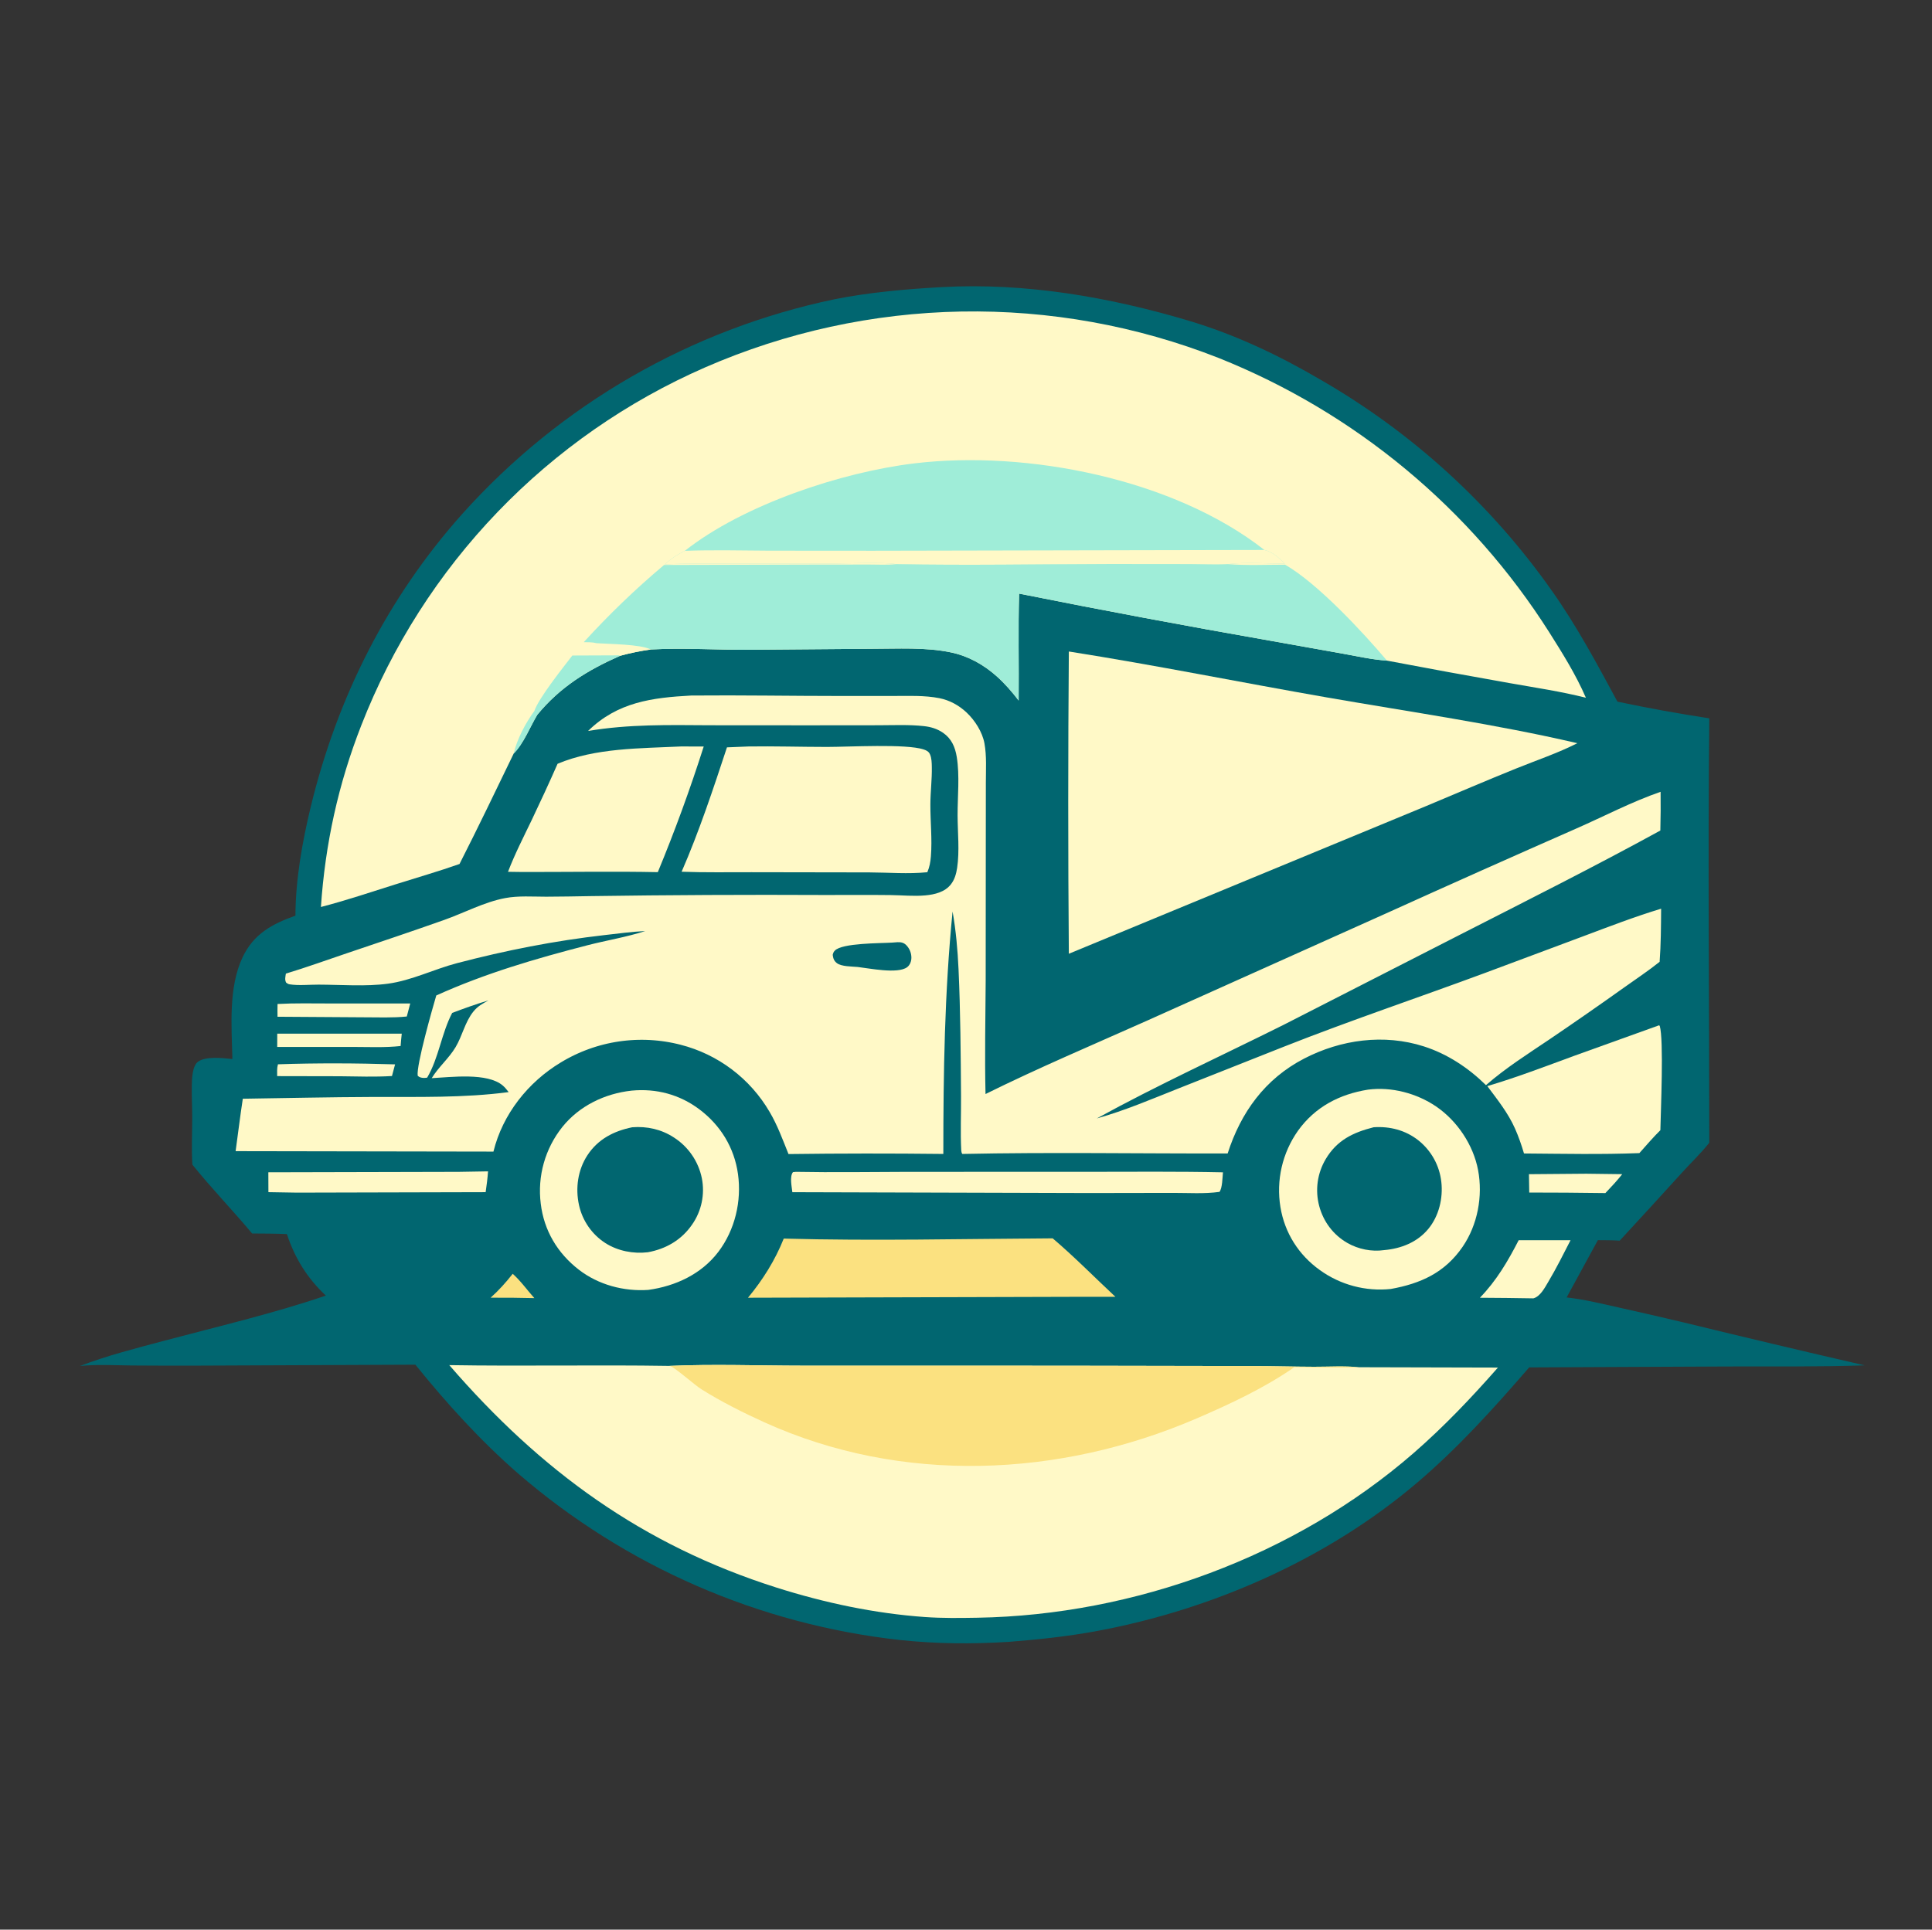 <?xml version="1.0" encoding="utf-8" ?>
<svg xmlns="http://www.w3.org/2000/svg" xmlns:xlink="http://www.w3.org/1999/xlink" width="1024" height="1023">
	<rect width="100%" height="100%" fill="#333333" stroke="none"/>
	<path fill="#016670" d="M499.251 152.204C543.315 149.791 587.627 157.402 629.75 169.933C654.681 177.35 677.835 188.334 700.228 201.487Q704.746 204.093 709.193 206.821Q713.639 209.548 718.009 212.395Q722.38 215.242 726.671 218.207Q730.963 221.172 735.173 224.252Q739.382 227.332 743.507 230.525Q747.631 233.718 751.668 237.021Q755.704 240.325 759.65 243.737Q763.595 247.149 767.447 250.667Q771.298 254.184 775.052 257.805Q778.807 261.426 782.462 265.147Q786.117 268.869 789.67 272.688Q793.222 276.507 796.67 280.421Q800.118 284.335 803.458 288.341Q806.799 292.347 810.029 296.443Q813.26 300.538 816.378 304.719Q819.496 308.901 822.5 313.165C835.679 331.762 846.457 351.966 857.281 371.984Q881.497 377.088 905.962 380.821C905.158 455.784 905.954 530.831 905.962 605.804C901.594 611.344 896.203 616.48 891.433 621.727Q875.047 639.815 858.471 657.728C854.634 657.46 850.748 657.517 846.901 657.468L830.344 687.835C839.502 688.823 848.612 691.073 857.587 693.081Q875.284 697.011 892.918 701.216Q940.544 712.84 988.318 723.837C964.135 724.674 939.946 724.336 915.749 724.435L810.497 724.918C791.595 746.751 772.535 767.92 750.432 786.618C703.099 826.659 642.672 853.177 581.964 864.569C566.282 867.512 550.519 869.188 534.624 870.424C515.006 871.632 496.587 871.502 477.018 869.444Q473.539 869.059 470.067 868.608Q466.596 868.158 463.133 867.642Q459.671 867.127 456.218 866.546Q452.766 865.965 449.326 865.32Q445.885 864.675 442.457 863.965Q439.029 863.255 435.615 862.48Q432.201 861.706 428.803 860.868Q425.404 860.029 422.021 859.127Q418.639 858.225 415.274 857.26Q411.909 856.294 408.563 855.266Q405.217 854.237 401.891 853.146Q398.565 852.054 395.259 850.901Q391.954 849.747 388.672 848.531Q385.389 847.316 382.129 846.039Q378.87 844.762 375.635 843.424Q372.4 842.086 369.191 840.687Q365.982 839.288 362.8 837.829Q359.618 836.371 356.464 834.852Q353.309 833.334 350.184 831.757Q347.059 830.179 343.964 828.543Q340.869 826.907 337.806 825.214Q334.742 823.52 331.711 821.769Q328.679 820.018 325.682 818.21Q322.684 816.403 319.721 814.539Q316.757 812.675 313.829 810.756Q310.902 808.837 308.011 806.863Q305.12 804.889 302.266 802.862Q299.412 800.834 296.598 798.753Q293.783 796.672 291.007 794.538Q288.232 792.404 285.497 790.219Q282.763 788.034 280.07 785.797Q277.377 783.561 274.726 781.274C254.731 763.88 236.791 744.071 220.153 723.483L103.719 723.98Q86.594 724.03 69.47 723.899C60.485 723.792 51.349 723.254 42.398 724.171C56.813 718.653 71.696 714.874 86.585 710.904C114.878 703.361 145.076 696.304 172.701 686.857C162.854 677.634 156.275 667.014 152.06 654.248C145.926 653.952 139.77 653.988 133.63 653.93C123.299 641.579 112.067 629.969 101.966 617.432C101.449 609.324 101.862 601.171 101.886 593.051C101.904 587.178 101.571 581.306 101.664 575.432C101.719 571.949 101.921 565.08 104.952 562.859C109.08 559.833 118.285 560.94 123.171 561.439C122.764 544.13 121.008 523.585 128.543 507.578C134.412 495.111 144.142 489.88 156.59 485.42C156.632 466.46 160.23 446.216 164.68 427.821C178.709 369.833 205.301 316.888 245.164 272.278Q247.578 269.586 250.045 266.943Q252.512 264.299 255.031 261.705Q257.55 259.111 260.12 256.567Q262.689 254.023 265.309 251.531Q267.929 249.038 270.597 246.598Q273.266 244.158 275.982 241.771Q278.698 239.385 281.461 237.052Q284.224 234.72 287.033 232.442Q289.841 230.165 292.695 227.944Q295.548 225.723 298.444 223.559Q301.341 221.394 304.28 219.288Q307.219 217.181 310.199 215.134Q313.179 213.086 316.199 211.097Q319.219 209.109 322.278 207.181Q325.337 205.253 328.433 203.385Q331.53 201.518 334.663 199.713Q337.795 197.907 340.963 196.164Q344.131 194.421 347.333 192.741Q350.535 191.061 353.77 189.444Q357.004 187.828 360.27 186.276Q363.536 184.724 366.832 183.237Q370.128 181.75 373.453 180.329Q376.777 178.907 380.13 177.552Q383.482 176.197 386.86 174.908Q390.239 173.62 393.642 172.398Q397.045 171.177 400.472 170.023Q403.899 168.869 407.348 167.783Q410.797 166.698 414.267 165.681Q417.737 164.663 421.226 163.715Q424.716 162.767 428.223 161.888Q431.73 161.009 435.254 160.2Q438.779 159.39 442.318 158.651C461.077 154.906 480.174 153.278 499.251 152.204Z"/>
	<path fill="#FBE180" d="M271.75 675.3C275.896 678.966 279.495 684.04 283.217 688.188L272.283 688.004L260.039 687.967C264.385 684.069 268.134 679.882 271.75 675.3Z"/>
	<path fill="#FFF9C7" d="M147.318 564.233C167.898 563.523 188.822 563.63 209.4 564.268L207.751 570.452C198.555 571.011 189.408 570.667 180.211 570.567L146.903 570.501C146.894 568.395 146.743 566.276 147.318 564.233Z"/>
	<path fill="#FFF9C7" d="M840.777 622.244L859.823 622.482C857.012 626.009 854 629.248 850.888 632.504L830.153 632.287L810.531 632.22L810.374 622.492L840.777 622.244Z"/>
	<path fill="#FFF9C7" d="M146.949 547.997L212.944 547.99C212.652 550.159 212.523 552.361 212.335 554.542C204.103 555.459 195.545 555.034 187.262 555.03L146.93 555.029L146.949 547.997Z"/>
	<path fill="#FFF9C7" d="M147.101 532.259C156.179 531.753 165.391 531.986 174.482 531.984L217.43 532L215.609 538.894C208.148 539.668 200.32 539.318 192.825 539.32L147.09 539.022C147.015 536.771 147.077 534.512 147.101 532.259Z"/>
	<path fill="#FFF9C7" d="M804.935 657.482L832.418 657.5C828.618 664.919 824.828 672.505 820.562 679.664C818.754 682.699 816.34 687.393 812.705 688.312C803.264 688.104 793.813 688.089 784.369 687.998C793.178 678.901 799.192 668.663 804.935 657.482Z"/>
	<path fill="#FFF9C7" d="M243.245 621.25L258.671 620.991C258.419 624.699 257.931 628.345 257.403 632.022L157.326 632.269L142.267 632.016L142.226 621.487L243.245 621.25Z"/>
	<path fill="#FFF9C7" d="M421.868 621.243C441.669 621.615 461.449 621.289 481.25 621.244L576.527 621.231C600.436 621.217 624.281 620.996 648.19 621.502C647.916 624.187 647.91 629.778 646.359 631.865C638.316 633.01 629.795 632.384 621.661 632.41L577.321 632.487L419.962 632.034C419.676 629.247 418.424 623.728 420.281 621.405L421.868 621.243Z"/>
	<path fill="#FFF9C7" d="M879.35 543.557L879.695 543.879C881.906 551.027 880.228 589.52 880.031 599.167C876.133 603.01 872.555 607.239 868.899 611.313C848.533 612.11 828.13 611.659 807.753 611.512C806.405 606.982 804.913 602.634 802.991 598.311C799.328 590.038 793.685 582.988 788.3 575.795C803.927 571.162 819.077 565.348 834.369 559.734L879.35 543.557Z"/>
	<path fill="#FFF9C7" d="M360.957 395.732L372.984 395.76Q362.22 429.576 348.653 462.367C326.383 461.921 304.028 462.282 281.75 462.281Q275.502 462.304 269.256 462.181C272.874 452.724 277.509 443.718 281.886 434.599Q288.931 419.86 295.53 404.917C315.59 396.446 339.503 396.784 360.957 395.732Z"/>
	<path fill="#FBE180" d="M415.401 656.63C462.839 657.93 510.495 656.763 557.948 656.5C569.407 666.243 580.186 677.219 591.192 687.501L573.22 687.496L396.452 687.986C404.323 678.471 410.826 668.111 415.401 656.63Z"/>
	<path fill="#FFF9C7" d="M396.686 395.738C410.519 395.535 424.408 395.971 438.249 395.981C449.702 395.989 480.384 394.23 489.494 397.307C491.073 397.841 492.234 398.362 492.929 399.951C493.794 401.927 493.839 404.383 493.882 406.516C494.017 413.146 493.143 419.824 493.12 426.467C493.088 435.583 494.123 444.826 493.4 453.929C493.159 456.954 492.71 459.58 491.503 462.405C481.44 463.423 470.874 462.546 460.75 462.5L398.304 462.396C385.976 462.371 373.587 462.604 361.272 462.145C370.526 440.928 378.048 418.195 385.305 396.207L396.686 395.738Z"/>
	<path fill="#FFF9C7" d="M334.792 578.189C347.832 576.955 360.217 580.219 370.725 588.141C381.944 596.599 389.204 608.479 391.147 622.406C393.153 636.794 389.555 652.056 380.717 663.691C371.777 675.459 358.035 681.845 343.62 683.835C330.648 684.746 317.148 681.132 306.795 673.127C295.474 664.374 288.304 652.346 286.606 638.081Q286.437 636.738 286.335 635.387Q286.233 634.037 286.199 632.684Q286.165 631.33 286.198 629.977Q286.231 628.623 286.332 627.273Q286.433 625.923 286.601 624.579Q286.77 623.236 287.005 621.902Q287.24 620.569 287.541 619.249Q287.842 617.929 288.209 616.626Q288.576 615.322 289.007 614.039Q289.439 612.756 289.934 611.495Q290.429 610.235 290.986 609.001Q291.543 607.767 292.161 606.563Q292.779 605.358 293.457 604.186Q294.135 603.014 294.87 601.877Q295.605 600.74 296.396 599.641Q297.187 598.542 298.032 597.484C307.037 586.237 320.627 579.722 334.792 578.189Z"/>
	<path fill="#016670" d="M335.101 597.612C342.92 597.009 350.509 598.685 357.122 602.994Q357.833 603.447 358.52 603.935Q359.207 604.424 359.869 604.946Q360.53 605.468 361.165 606.022Q361.8 606.577 362.406 607.162Q363.012 607.748 363.588 608.363Q364.165 608.978 364.709 609.622Q365.254 610.265 365.765 610.935Q366.277 611.605 366.754 612.299Q367.232 612.994 367.674 613.711Q368.116 614.429 368.521 615.168Q368.927 615.907 369.295 616.665Q369.663 617.423 369.993 618.199Q370.322 618.975 370.612 619.766Q370.903 620.558 371.153 621.362Q371.403 622.167 371.613 622.984Q371.823 623.8 371.991 624.626Q372.147 625.416 372.263 626.213Q372.38 627.009 372.456 627.811Q372.532 628.613 372.568 629.417Q372.604 630.222 372.599 631.027Q372.595 631.832 372.55 632.636Q372.505 633.44 372.419 634.241Q372.334 635.041 372.209 635.837Q372.083 636.632 371.918 637.42Q371.753 638.208 371.549 638.987Q371.344 639.766 371.101 640.534Q370.858 641.301 370.576 642.056Q370.295 642.81 369.976 643.549Q369.657 644.289 369.301 645.011Q368.946 645.734 368.554 646.437Q368.163 647.141 367.736 647.824Q367.31 648.507 366.85 649.168C361.249 657.331 353.022 662.107 343.382 663.876C335.648 664.787 327.45 663.214 320.833 658.995Q320.174 658.569 319.537 658.111Q318.9 657.654 318.286 657.166Q317.672 656.678 317.082 656.16Q316.493 655.643 315.929 655.097Q315.365 654.551 314.829 653.979Q314.293 653.406 313.785 652.808Q313.277 652.21 312.799 651.588Q312.321 650.966 311.874 650.322Q311.427 649.677 311.011 649.012Q310.596 648.346 310.214 647.661Q309.832 646.976 309.484 646.273Q309.135 645.57 308.822 644.851Q308.508 644.132 308.23 643.398Q307.951 642.665 307.709 641.919Q307.467 641.172 307.262 640.415Q307.056 639.658 306.888 638.892C304.896 629.87 306.266 620.178 311.376 612.399C316.957 603.903 325.353 599.597 335.101 597.612Z"/>
	<path fill="#FFF9C7" d="M725.106 577.668C737.484 576.055 750.852 579.576 761.118 586.555C772.338 594.183 780.892 606.969 783.414 620.33C786.017 634.118 783.184 649.351 775.231 660.957C765.819 674.693 753.043 680.476 737.15 683.342Q735.914 683.472 734.673 683.545Q733.432 683.618 732.188 683.635Q730.945 683.652 729.703 683.612Q728.46 683.571 727.221 683.475Q725.981 683.378 724.748 683.225Q723.514 683.072 722.288 682.863Q721.063 682.654 719.848 682.389Q718.633 682.125 717.432 681.805Q716.231 681.485 715.045 681.111Q713.859 680.737 712.692 680.309Q711.525 679.881 710.378 679.4Q709.232 678.92 708.108 678.387Q706.985 677.855 705.887 677.272Q704.789 676.689 703.718 676.057Q702.648 675.424 701.608 674.744Q700.567 674.063 699.559 673.336C688.292 665.275 680.901 653.603 678.647 639.897Q678.431 638.583 678.28 637.259Q678.128 635.936 678.041 634.607Q677.954 633.278 677.932 631.946Q677.91 630.614 677.952 629.283Q677.995 627.952 678.102 626.624Q678.21 625.297 678.381 623.976Q678.553 622.655 678.789 621.344Q679.025 620.033 679.324 618.735Q679.623 617.437 679.985 616.156Q680.347 614.874 680.771 613.611Q681.195 612.349 681.68 611.108Q682.165 609.867 682.71 608.652Q683.254 607.437 683.858 606.249Q684.461 605.061 685.121 603.905Q685.781 602.748 686.497 601.625Q687.213 600.501 687.982 599.414C697.042 586.807 710.002 580.061 725.106 577.668Z"/>
	<path fill="#016670" d="M728.062 597.608C736.625 597.027 744.942 599.163 751.74 604.53Q752.375 605.033 752.984 605.567Q753.594 606.101 754.175 606.664Q754.758 607.228 755.311 607.82Q755.864 608.411 756.388 609.029Q756.911 609.648 757.403 610.291Q757.896 610.935 758.355 611.602Q758.815 612.269 759.241 612.958Q759.667 613.647 760.059 614.356Q760.45 615.065 760.806 615.793Q761.162 616.521 761.481 617.265Q761.8 618.01 762.083 618.769Q762.365 619.529 762.609 620.301Q762.853 621.074 763.058 621.857Q763.264 622.641 763.43 623.434Q763.597 624.226 763.724 625.027Q763.851 625.827 763.938 626.632C764.912 635.316 762.631 644.771 756.985 651.562C751.113 658.625 742.573 661.953 733.623 662.738C727.025 663.697 719.941 662.266 714.172 658.968C706.67 654.677 701.422 647.668 699.202 639.341Q698.995 638.563 698.826 637.776Q698.658 636.988 698.529 636.193Q698.4 635.398 698.31 634.598Q698.221 633.798 698.172 632.994Q698.122 632.19 698.113 631.385Q698.104 630.58 698.135 629.775Q698.165 628.97 698.236 628.168Q698.307 627.366 698.418 626.568Q698.529 625.771 698.679 624.98Q698.83 624.189 699.019 623.406Q699.209 622.623 699.437 621.851Q699.665 621.079 699.932 620.319Q700.198 619.559 700.502 618.813Q700.806 618.068 701.147 617.338Q701.488 616.609 701.865 615.897Q702.241 615.185 702.653 614.493C708.613 604.466 717.139 600.378 728.062 597.608Z"/>
	<path fill="#FFF9C7" d="M566.507 345.389C612.302 352.601 657.722 361.803 703.392 369.76C747.594 377.461 792.336 383.841 836.039 394.006C825.485 399.334 814.394 403.053 803.461 407.467C787.611 413.867 771.889 420.626 756.124 427.232L566.506 505.631Q565.865 425.51 566.507 345.389Z"/>
	<path fill="#FFF9C7" d="M354.794 724.123C378.349 723.08 401.807 723.995 425.367 724.001L564.44 724.025L663.199 724.206C674.3 724.208 685.385 724.55 696.478 724.581C704.288 724.603 712.491 724.075 720.254 724.827L793.933 725.013C779.878 741 765.339 756.328 749.259 770.317C686.369 825.031 601.172 856.23 518.086 857.631C508.795 857.787 499.534 857.924 490.257 857.266C463.641 855.376 437.031 849.733 411.626 841.674C340.52 819.119 286.692 779.854 238.131 723.714C277.015 724.359 315.915 723.502 354.794 724.123Z"/>
	<path fill="#FBE180" d="M354.794 724.123C378.349 723.08 401.807 723.995 425.367 724.001L564.44 724.025L663.199 724.206C674.3 724.208 685.385 724.55 696.478 724.581C704.288 724.603 712.491 724.075 720.254 724.827C708.89 725.163 697.417 724.822 686.042 724.783C670.289 735.786 651.761 744.431 634.171 752.005C561.48 783.303 477.862 787.016 405.083 754.007C393.907 748.938 382.233 743.08 371.834 736.554C368.074 734.193 358.147 725.286 355.448 724.334C355.232 724.257 355.012 724.193 354.794 724.123Z"/>
	<path fill="#FFF9C7" d="M366.375 368.731C392.943 368.482 419.58 368.98 446.159 368.974L473.702 368.967C481.739 368.965 489.958 368.576 497.883 370.131C503.317 371.197 508.288 373.95 512.309 377.732C516.705 381.866 520.675 388.059 521.774 394.06C523.006 400.79 522.523 408.077 522.523 414.904L522.492 446.019L522.43 519.819C522.311 539.897 521.879 559.919 522.345 579.999C550.259 566.183 579.188 553.933 607.633 541.24L734.329 484.383Q784.757 461.544 835.43 439.256C850.275 432.741 864.833 425.062 880.154 419.769Q880.282 430.038 880.015 440.305C845.061 459.465 809.31 477.408 773.809 495.539L680.213 543.376C647.283 559.806 613.584 575.198 581.333 592.928C595.99 588.846 610.416 582.677 624.547 577.063L680.557 554.871C715.749 540.959 751.758 528.901 787.248 515.739L838.987 496.421C852.721 491.276 866.384 485.992 880.431 481.741C880.369 491.122 880.333 500.545 879.636 509.904C873.649 514.704 867.106 519.025 860.858 523.487Q841.223 537.489 821.258 551.017C809.853 558.698 797.965 566.227 787.6 575.283C778.302 566.128 767.144 558.742 754.674 554.746C733.554 547.977 710.712 551.098 691.192 561.218C670.497 571.947 657.693 589.677 650.675 611.511C603.79 611.6 556.917 610.787 510.034 611.761C509.64 611.195 509.513 610.457 509.477 609.773C508.994 600.331 509.432 590.683 509.367 581.216C509.211 558.799 509.065 536.276 508.046 513.882C507.575 503.535 506.68 493.433 504.887 483.228C500.632 526.192 499.983 568.639 499.988 611.759Q458.954 611.288 417.92 611.82C414.84 604.192 412.106 596.586 407.901 589.461Q406.946 587.824 405.911 586.237Q404.877 584.649 403.765 583.115Q402.653 581.581 401.466 580.104Q400.28 578.626 399.021 577.209Q397.763 575.792 396.437 574.439Q395.11 573.087 393.718 571.801Q392.326 570.516 390.872 569.3Q389.418 568.085 387.905 566.944Q386.393 565.802 384.826 564.736Q383.259 563.671 381.641 562.684Q380.023 561.698 378.359 560.792Q376.694 559.887 374.987 559.065Q373.279 558.243 371.534 557.507Q369.788 556.771 368.007 556.122Q366.227 555.472 364.417 554.912Q362.607 554.352 360.771 553.882Q359.773 553.623 358.77 553.39Q357.766 553.156 356.756 552.947Q355.747 552.739 354.733 552.556Q353.719 552.372 352.7 552.215Q351.682 552.057 350.66 551.925Q349.638 551.792 348.612 551.686Q347.587 551.579 346.56 551.498Q345.533 551.417 344.503 551.362Q343.474 551.306 342.444 551.277Q341.414 551.247 340.383 551.243Q339.353 551.24 338.322 551.262Q337.292 551.284 336.262 551.331Q335.233 551.379 334.205 551.453Q333.177 551.526 332.151 551.625Q331.125 551.724 330.102 551.849Q329.079 551.974 328.059 552.124Q327.04 552.275 326.024 552.45Q325.009 552.626 323.998 552.827Q322.987 553.028 321.982 553.255Q320.976 553.481 319.977 553.732Q318.977 553.984 317.984 554.26Q316.991 554.536 316.006 554.838Q315.02 555.139 314.042 555.464Q313.064 555.79 312.095 556.14Q311.126 556.49 310.165 556.864Q309.205 557.238 308.254 557.636Q307.304 558.034 306.363 558.456Q305.423 558.877 304.493 559.322Q303.564 559.767 302.645 560.235Q301.727 560.703 300.821 561.194Q299.915 561.685 299.021 562.199Q298.128 562.712 297.247 563.248C279.85 573.705 266.386 590.736 261.535 610.515L124.881 610.28C126.192 601.015 127.258 591.743 128.697 582.489C151.612 582.161 174.544 581.626 197.459 581.548C221.37 581.467 245.846 582.114 269.59 578.975C268.658 577.745 267.695 576.535 266.521 575.524C258.343 568.48 239.001 571.077 228.825 571.577C232.426 565.648 237.899 561.132 241.464 555.151C245.066 549.109 246.435 541.841 250.882 536.298C253.168 533.449 255.763 532.05 258.915 530.363C252.376 532.294 246.039 534.584 239.666 536.994C233.976 547.829 232.566 560.872 226.407 571.302C225.813 571.386 225.21 571.489 224.607 571.462C223.397 571.41 222.263 571.184 221.392 570.304C220.554 564.936 229.28 534.371 231.237 527.742C257.14 516.026 283.781 508.25 311.238 501.154C321.388 498.531 332.035 496.82 341.98 493.596C334.825 493.935 327.68 494.911 320.566 495.717C293.932 498.735 268.089 503.835 242.172 510.628C230.006 513.817 218.173 519.796 205.659 521.493C193.864 523.093 180.824 522.037 168.866 521.997C164.039 521.981 158.196 522.59 153.471 521.829C152.753 521.714 152.25 521.381 151.684 520.954C150.805 519.429 151.286 517.815 151.516 516.158C162.293 512.901 172.963 509.031 183.634 505.429C200.912 499.597 218.246 493.797 235.431 487.704C246.031 483.946 256.634 478.224 267.685 476.129C274.771 474.786 282.269 475.383 289.45 475.379Q301.192 475.314 312.932 475.07Q375.254 474.174 437.582 474.476C449.066 474.471 460.561 474.381 472.044 474.518C478.148 474.591 484.362 475.248 490.449 474.684C495.462 474.22 500.815 472.946 504.051 468.761C505.992 466.25 506.829 463.205 507.297 460.117C508.652 451.183 507.565 441.255 507.543 432.228C507.519 422.247 508.714 411.154 507.106 401.324C506.235 395.999 504.329 391.571 499.771 388.445C496.701 386.34 493.345 385.35 489.687 384.949C481.756 384.079 473.579 384.473 465.61 384.489L428.248 384.524L376.343 384.489C354.504 384.355 333.319 383.874 311.688 387.523C327.249 372.23 345.584 369.848 366.375 368.731Z"/>
	<path fill="#016670" d="M472.897 499.711C473.816 499.628 474.739 499.538 475.661 499.502C477.492 499.429 478.991 499.7 480.343 501.069Q480.662 501.396 480.949 501.751Q481.236 502.107 481.487 502.488Q481.738 502.87 481.952 503.274Q482.165 503.678 482.339 504.1Q482.513 504.523 482.645 504.96Q482.778 505.397 482.868 505.845Q482.958 506.292 483.004 506.747Q483.051 507.201 483.054 507.658C483.061 509.554 482.356 511.592 480.784 512.763C475.772 516.498 460.362 513.284 454.574 512.635C451.532 512.35 445.981 512.463 443.562 510.591C442.027 509.402 441.581 508.071 441.355 506.216C441.593 505.238 441.762 504.708 442.48 503.958C446.379 499.885 466.475 500.123 472.897 499.711Z"/>
	<path fill="#FFF9C7" d="M170.093 480.835C172.356 447.434 179.277 415.744 191.498 384.53Q193.03 380.597 194.658 376.703Q196.286 372.808 198.01 368.956Q199.734 365.103 201.551 361.293Q203.369 357.484 205.281 353.72Q207.192 349.957 209.195 346.242Q211.198 342.526 213.292 338.862Q215.386 335.197 217.57 331.585Q219.754 327.973 222.026 324.415Q224.298 320.858 226.656 317.358Q229.015 313.857 231.46 310.416Q233.904 306.975 236.432 303.595Q238.96 300.215 241.571 296.898Q244.182 293.582 246.873 290.33Q249.565 287.079 252.335 283.895Q255.106 280.711 257.955 277.596Q260.803 274.481 263.727 271.437Q266.651 268.393 269.649 265.422Q272.648 262.451 275.718 259.555Q278.788 256.658 281.929 253.838Q285.07 251.018 288.279 248.277Q291.488 245.535 294.764 242.873Q298.04 240.212 301.38 237.631Q304.721 235.051 308.123 232.553Q311.526 230.056 314.99 227.643Q318.453 225.23 321.974 222.904Q325.496 220.577 329.074 218.337Q332.652 216.098 336.284 213.947Q339.915 211.796 343.599 209.736Q347.283 207.675 351.016 205.706Q354.75 203.736 358.53 201.86Q362.311 199.983 366.137 198.2Q369.962 196.416 373.831 194.728Q377.832 192.983 381.875 191.336Q385.917 189.689 389.999 188.143Q394.081 186.596 398.2 185.15Q402.318 183.704 406.471 182.36Q410.624 181.015 414.809 179.774Q418.994 178.532 423.208 177.393Q427.422 176.255 431.662 175.22Q435.903 174.185 440.168 173.255Q444.433 172.325 448.719 171.5Q453.005 170.675 457.311 169.956Q461.616 169.236 465.938 168.623Q470.26 168.009 474.595 167.502Q478.931 166.995 483.278 166.595Q487.624 166.195 491.979 165.902Q496.335 165.608 500.696 165.422Q505.057 165.236 509.421 165.157Q513.786 165.078 518.151 165.107Q522.516 165.135 526.879 165.271Q531.242 165.406 535.6 165.649Q539.958 165.892 544.309 166.242Q548.66 166.592 553.002 167.049Q557.343 167.505 561.671 168.069Q566 168.632 570.313 169.301Q574.627 169.971 578.922 170.746Q583.218 171.522 587.494 172.402Q591.769 173.283 596.021 174.268Q600.274 175.254 604.5 176.344Q608.727 177.433 612.926 178.627Q617.125 179.82 621.293 181.116Q625.461 182.412 629.597 183.81Q633.732 185.209 637.831 186.708Q641.931 188.207 645.992 189.807Q649.348 191.149 652.676 192.557Q656.005 193.964 659.306 195.436Q662.607 196.908 665.878 198.444Q669.149 199.98 672.39 201.58Q675.631 203.18 678.84 204.843Q682.048 206.505 685.224 208.23Q688.4 209.955 691.542 211.742Q694.683 213.529 697.789 215.376Q700.895 217.224 703.965 219.132Q707.034 221.04 710.066 223.007Q713.097 224.975 716.09 227.001Q719.083 229.027 722.035 231.111Q724.988 233.196 727.899 235.337Q730.81 237.479 733.679 239.676Q736.548 241.874 739.374 244.128Q742.199 246.381 744.98 248.689Q747.761 250.998 750.497 253.36Q753.232 255.722 755.921 258.137Q758.61 260.551 761.251 263.018Q763.892 265.485 766.484 268.003Q769.077 270.521 771.62 273.09Q774.163 275.658 776.655 278.275Q779.147 280.892 781.588 283.558Q784.029 286.223 786.417 288.936Q788.805 291.648 791.14 294.407Q793.475 297.166 795.755 299.969Q798.036 302.773 800.261 305.621Q802.487 308.468 804.656 311.359Q806.825 314.249 808.938 317.182Q811.051 320.114 813.106 323.087Q815.161 326.06 817.157 329.073Q819.154 332.085 821.091 335.136C828.226 346.441 835.232 357.614 840.558 369.912C827.275 366.549 813.633 364.551 800.156 362.149Q767.604 356.397 735.127 350.232C727.129 349.703 719.157 347.861 711.277 346.455L673.605 339.729Q606.725 328.012 540.144 314.704C539.595 333.559 540.091 352.508 539.905 371.378C536.385 366.771 532.596 362.388 528.262 358.522C521.358 352.362 513.166 347.775 504.07 345.875C490.391 343.017 475.885 343.951 461.961 343.949L397.763 344.459C380.183 344.635 362.604 343.337 345.022 344.317Q336.713 345.472 328.62 347.68C311.298 355.371 296.97 364.135 284.789 378.926C280.963 385.308 277.514 394.246 272.286 399.458C262.799 419.061 253.435 438.63 243.549 458.045C232.414 461.967 221.006 465.241 209.746 468.798C196.553 472.965 183.492 477.354 170.093 480.835Z"/>
	<path fill="#FFF9C7" d="M316.035 340.982C323.243 341.483 339.146 341.485 345.022 344.317Q336.713 345.472 328.62 347.68L327.928 347.426C324.987 345.759 307.83 347.103 303.358 347.281C304.923 345.044 306.577 343.101 308.441 341.117L316.035 340.982Z"/>
	<path fill="#9FEDD8" d="M327.928 347.426L328.62 347.68C311.298 355.371 296.97 364.135 284.789 378.926C280.963 385.308 277.514 394.246 272.286 399.458C273.929 392.058 278.689 383.036 283.216 376.945C285.505 370.095 298.363 353.994 303.344 347.526L327.928 347.426Z"/>
	<path fill="#9FEDD8" d="M362.987 292.017C393.883 267.629 445.851 250.298 484.727 245.646C544.45 238.499 622.194 253.912 670.148 291.558C674.62 292.63 677.815 295.667 680.971 298.84C671.498 298.825 660.11 297.908 650.85 299.076C644.254 299.512 637.336 299.069 630.703 299.054L588.674 299.01C550.724 299.095 512.799 299.837 474.85 299.084C469.385 297.922 446.304 298.799 438.968 298.801L386.396 298.834C375.095 298.847 363.709 298.623 352.423 299.204C355.698 296.086 358.976 294.049 362.987 292.017Z"/>
	<path fill="#FFF9C7" d="M670.148 291.558C674.62 292.63 677.815 295.667 680.971 298.84C671.498 298.825 660.11 297.908 650.85 299.076C644.254 299.512 637.336 299.069 630.703 299.054L588.674 299.01C550.724 299.095 512.799 299.837 474.85 299.084C469.385 297.922 446.304 298.799 438.968 298.801L386.396 298.834C375.095 298.847 363.709 298.623 352.423 299.204C355.698 296.086 358.976 294.049 362.987 292.017C377.862 291.492 392.735 291.838 407.612 291.939L462.794 291.979L670.148 291.558Z"/>
	<path fill="#9FEDD8" d="M474.85 299.084C512.799 299.837 550.724 299.095 588.674 299.01L630.703 299.054C637.336 299.069 644.254 299.512 650.85 299.076C660.833 299.868 671.124 299.375 681.14 299.371C698.288 309.223 722.207 334.97 735.127 350.232C727.129 349.703 719.157 347.861 711.277 346.455L673.605 339.729Q606.725 328.012 540.144 314.704C539.595 333.559 540.091 352.508 539.905 371.378C536.385 366.771 532.596 362.388 528.262 358.522C521.358 352.362 513.166 347.775 504.07 345.875C490.391 343.017 475.885 343.951 461.961 343.949L397.763 344.459C380.183 344.635 362.604 343.337 345.022 344.317C339.146 341.485 323.243 341.483 316.035 340.982C313.94 340.38 311.579 340.503 309.406 340.44C322.826 325.729 336.719 312.35 351.964 299.52L435.925 299.304L461.003 299.289C465.554 299.285 470.335 299.574 474.85 299.084Z"/>
</svg>
